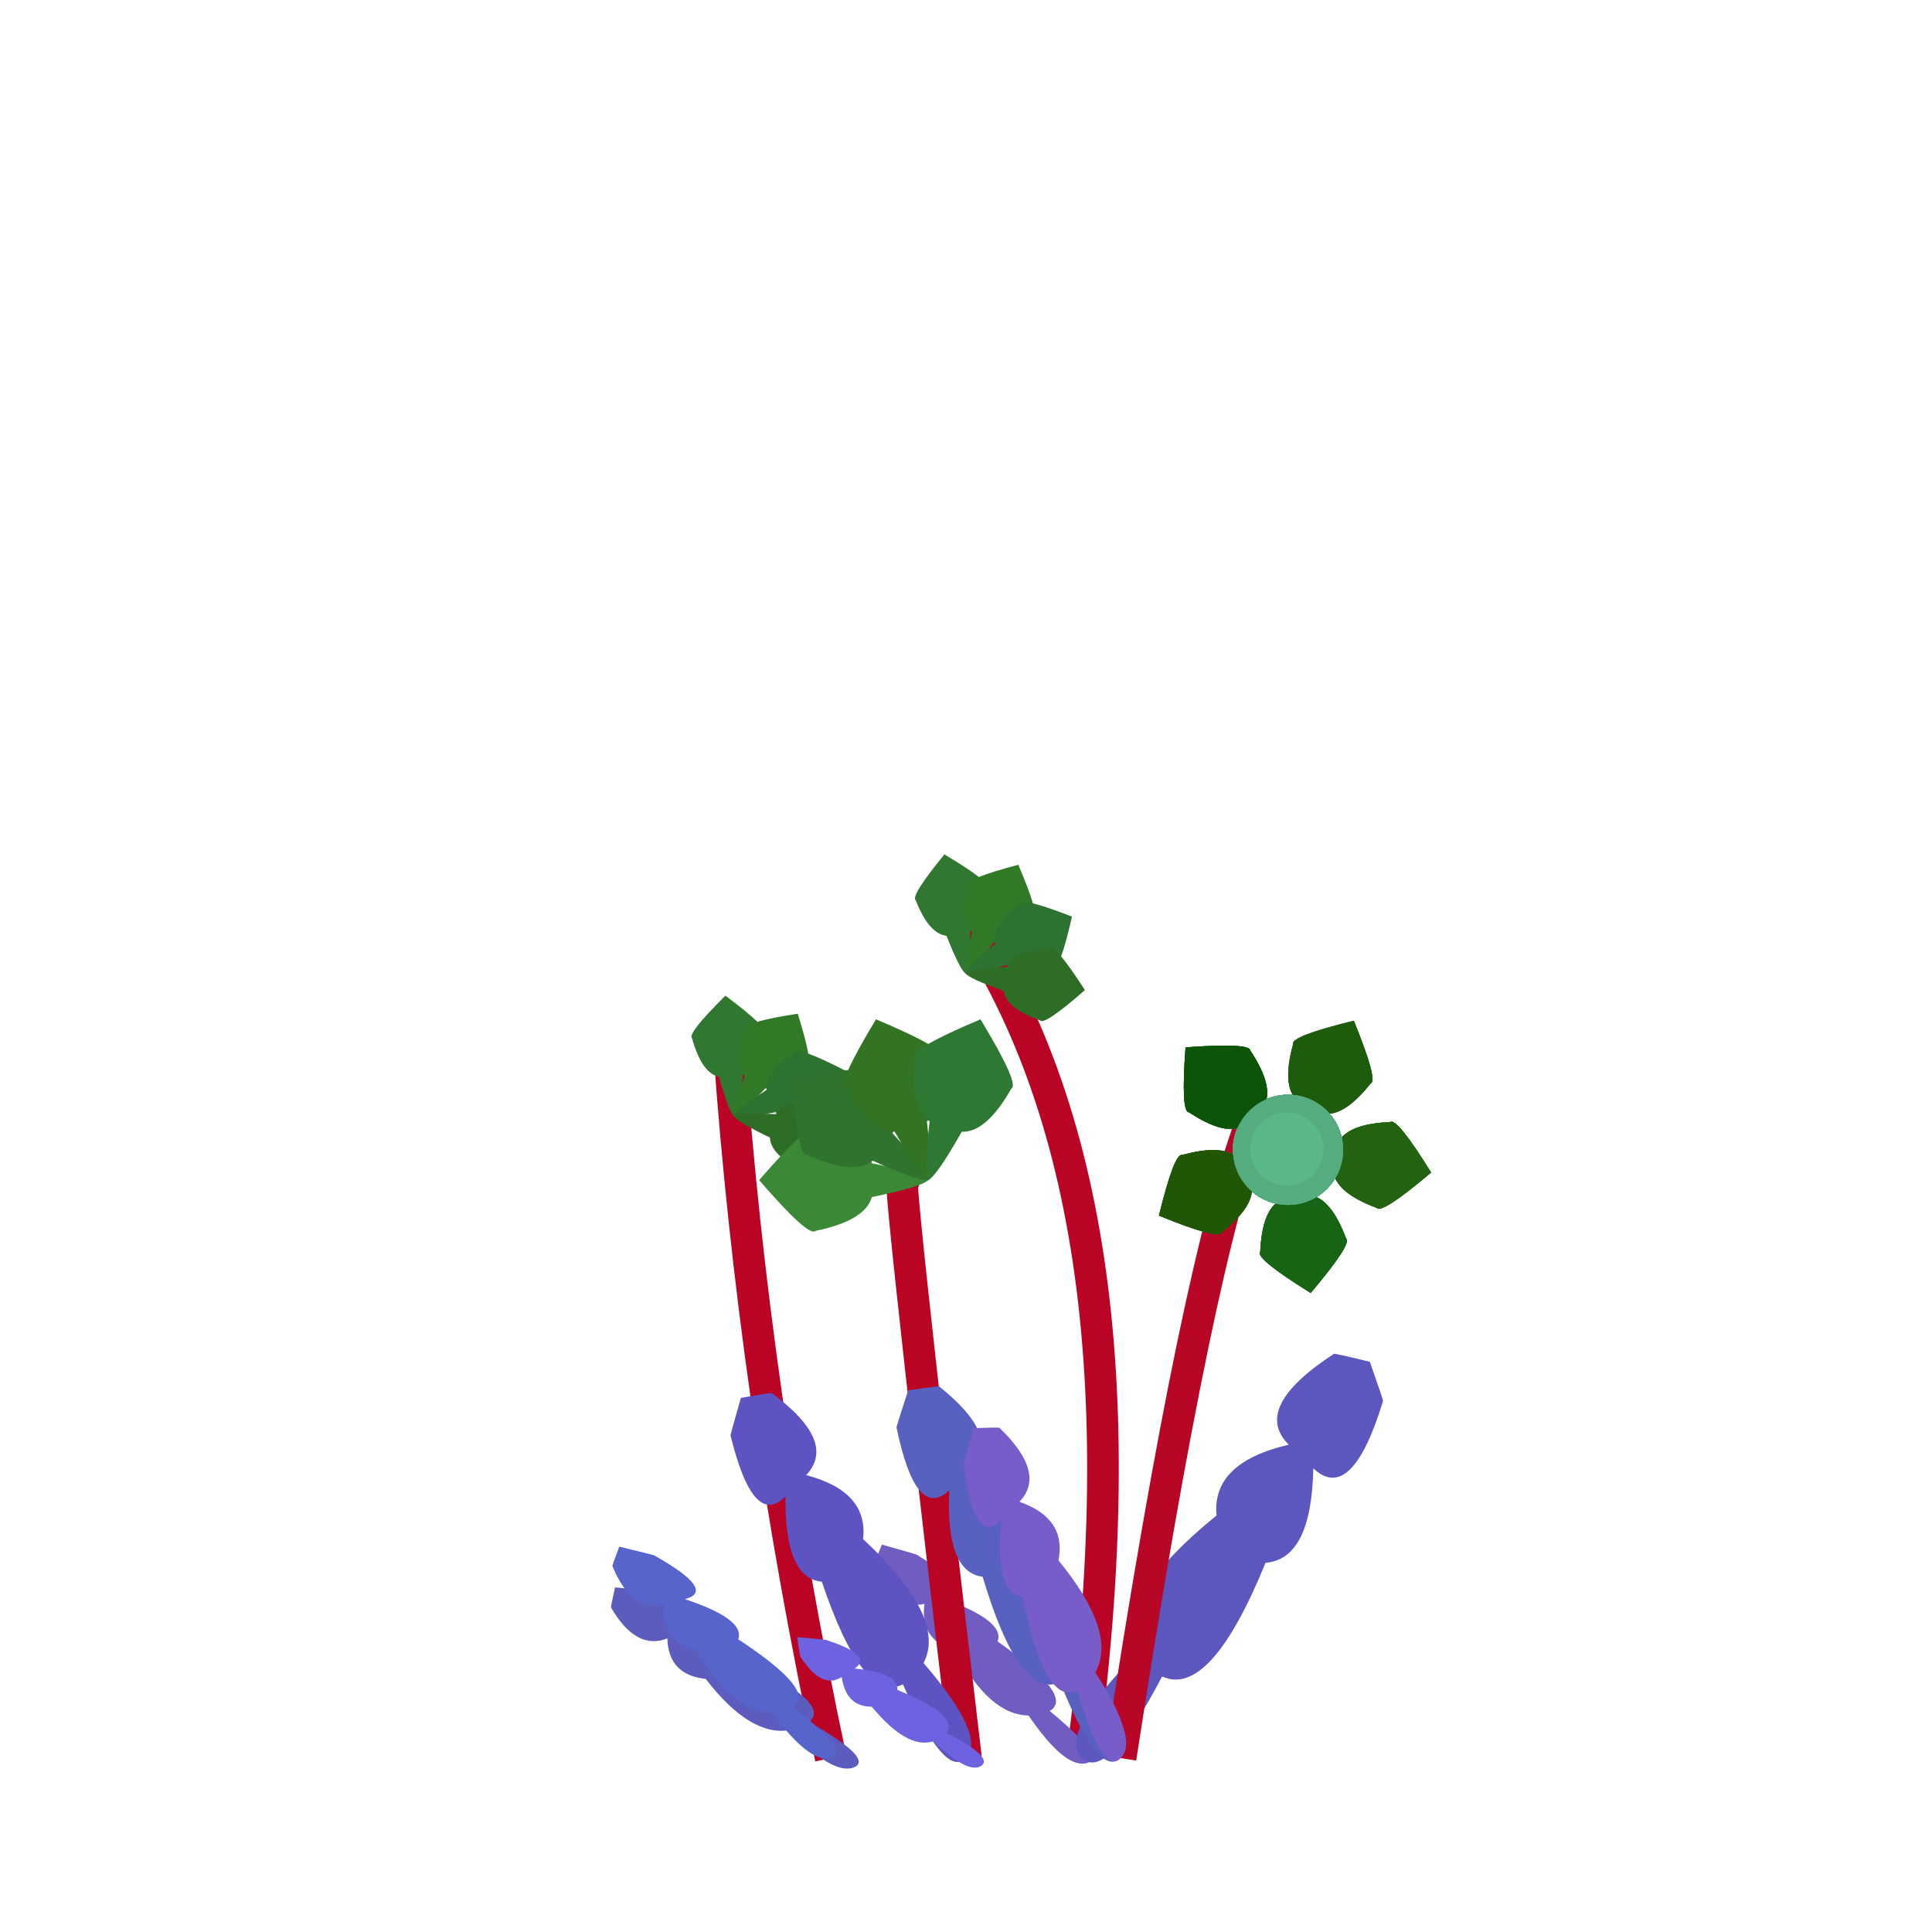 <svg class="relie" xmlns="http://www.w3.org/2000/svg" viewBox="0 0 100 100" preserveAspectRatio="xMidYMid meet" x="0" y="0" overflow="visible" xmlns:xlink="http://www.w3.org/1999/xlink">

		<defs>  <g id="leaf1" transform="skewX(-18) skewY(-18)"><path d="M 0,0 
					q 0.254 0.003 0.125,0.853 q 0.385 0.13 0.125,1.144 q 0.26 0.258 -0.125,0.753 q 0.386 0.004 0.125,0.721 q 0.006 0.003 -0.25,1 
					M 0,0 
					q -0.254 0.003 -0.125,0.853 q -0.385 0.13 -0.125,1.144 q -0.26 0.258 0.125,0.753 q -0.386 0.004 -0.125,0.721 q -0.006 0.003 0.25,1 " 
					stroke-width ="0.2" /></g>  <g id="leaf2" transform="skewX(-18) skewY(-18)"><path d="M 0,0 
					q 0.507 0.005 0.25,1.705 q 0.77 0.26 0.25,2.288 q 0.52 0.515 -0.25,1.507 q 0.772 0.007 0.25,1.441 q 0.013 0.005 -0.5,1 
					M 0,0 
					q -0.507 0.005 -0.25,1.705 q -0.77 0.26 -0.25,2.288 q -0.52 0.515 0.25,1.507 q -0.772 0.007 -0.25,1.441 q -0.013 0.005 0.5,1 " 
					stroke-width ="0.2" /></g>  <g id="leaf3" transform="skewX(11) skewY(11)"><path d="M 0,0 
					q 0.761 0.007 0.375,2.558 q 1.155 0.39 0.375,3.432 q 0.78 0.772 -0.375,2.26 q 1.159 0.011 0.375,2.162 q 0.019 0.007 -0.75,1 
					M 0,0 
					q -0.761 0.007 -0.375,2.558 q -1.155 0.39 -0.375,3.432 q -0.78 0.772 0.375,2.26 q -1.159 0.011 -0.375,2.162 q -0.019 0.007 0.75,1 " 
					stroke-width ="0.2" /></g>  <g id="leaf4" transform="skewX(16) skewY(16)"><path d="M 0,0 
					q 1.015 0.01 0.5,3.41 q 1.54 0.52 0.5,4.576 q 1.04 1.03 -0.5,3.014 q 1.545 0.015 0.5,2.882 q 0.025 0.01 -1,1 
					M 0,0 
					q -1.015 0.01 -0.5,3.41 q -1.54 0.52 -0.5,4.576 q -1.04 1.03 0.5,3.014 q -1.545 0.015 -0.5,2.882 q -0.025 0.01 1,1 " 
					stroke-width ="0.2" /></g>  <g id="leaf5" transform="skewX(-11) skewY(-11)"><path d="M 0,0 
					q 1.269 0.013 0.625,4.263 q 1.925 0.65 0.625,5.72 q 1.3 1.288 -0.625,3.768 q 1.931 0.019 0.625,3.603 q 0.031 0.013 -1.25,1 
					M 0,0 
					q -1.269 0.013 -0.625,4.263 q -1.925 0.65 -0.625,5.72 q -1.3 1.288 0.625,3.768 q -1.931 0.019 -0.625,3.603 q -0.031 0.013 1.25,1 " 
					stroke-width ="0.2" /></g>  <g id="leaf6" transform="skewX(-7) skewY(-7)"><path d="M 0,0 
					q 1.522 0.015 0.75,5.115 q 2.31 0.78 0.75,6.864 q 1.56 1.545 -0.75,4.521 q 2.317 0.022 0.75,4.323 q 0.037 0.015 -1.5,1 
					M 0,0 
					q -1.522 0.015 -0.75,5.115 q -2.31 0.78 -0.75,6.864 q -1.56 1.545 0.75,4.521 q -2.317 0.022 -0.75,4.323 q -0.037 0.015 1.5,1 " 
					stroke-width ="0.2" /></g>  <g id="leaf7" transform="skewX(4) skewY(4)"><path d="M 0,0 
					q 1.776 0.018 0.875,5.968 q 2.695 0.91 0.875,8.008 q 1.82 1.802 -0.875,5.274 q 2.704 0.026 0.875,5.043 q 0.044 0.018 -1.75,1 
					M 0,0 
					q -1.776 0.018 -0.875,5.968 q -2.695 0.91 -0.875,8.008 q -1.82 1.802 0.875,5.274 q -2.704 0.026 -0.875,5.043 q -0.044 0.018 1.75,1 " 
					stroke-width ="0.2" /></g>  <g id="leaf8" transform="skewX(-20) skewY(-20)"><path d="M 0,0 
					q 2.03 0.02 1,6.82 q 3.08 1.04 1,9.152 q 2.08 2.06 -1,6.028 q 3.09 0.03 1,5.764 q 0.05 0.02 -2,1 
					M 0,0 
					q -2.03 0.02 -1,6.82 q -3.08 1.04 -1,9.152 q -2.08 2.06 1,6.028 q -3.09 0.03 -1,5.764 q -0.05 0.02 2,1 " 
					stroke-width ="0.2" /></g><g id="flower1"><path d="M 0,1.25 
						q 0.05 0.05 0.125,0.417 q 0.175 0.05 0.25,0.417 q 0.05 0.05 -0.375,1 
						M 0,1.25 
						q -0.05 0.05 -0.125,0.417 q -0.175 0.05 -0.25,0.417 q -0.05 0.05 0.375,1 " 
						transform="rotate(0 0,1.25 )"
						stroke-width ="0.1"
						fill="rgb(49,132,48)"
						/><path d="M 0,1.25 
						q 0.05 0.05 0.125,0.417 q 0.175 0.05 0.25,0.417 q 0.05 0.05 -0.375,1 
						M 0,1.25 
						q -0.05 0.05 -0.125,0.417 q -0.175 0.05 -0.25,0.417 q -0.05 0.05 0.375,1 " 
						transform="rotate(36 0,1.25 )"
						stroke-width ="0.1"
						fill="rgb(50.5,117.5,53.5)"
						/><path d="M 0,1.25 
						q 0.05 0.05 0.125,0.417 q 0.175 0.05 0.25,0.417 q 0.05 0.05 -0.375,1 
						M 0,1.25 
						q -0.05 0.05 -0.125,0.417 q -0.175 0.05 -0.25,0.417 q -0.05 0.05 0.375,1 " 
						transform="rotate(72 0,1.25 )"
						stroke-width ="0.1"
						fill="rgb(47,121,52)"
						/><path d="M 0,1.25 
						q 0.05 0.05 0.125,0.417 q 0.175 0.05 0.25,0.417 q 0.05 0.05 -0.375,1 
						M 0,1.25 
						q -0.05 0.05 -0.125,0.417 q -0.175 0.05 -0.25,0.417 q -0.05 0.05 0.375,1 " 
						transform="rotate(108 0,1.25 )"
						stroke-width ="0.1"
						fill="rgb(57.5,118.5,36.5)"
						/></g><g id="flower2"><path d="M 0,2.5 
						q 0.1 0.1 0.25,0.833 q 0.35 0.1 0.5,0.833 q 0.1 0.1 -0.75,1 
						M 0,2.5 
						q -0.1 0.1 -0.25,0.833 q -0.35 0.1 -0.5,0.833 q -0.1 0.1 0.75,1 " 
						transform="rotate(0 0,2.5 )"
						stroke-width ="0.1"
						fill="rgb(64,128,43)"
						/><circle cx="0" cy="2.5" r="0.95" fill="rgb(82,172,125)"/><circle cx="0.04" cy="2.54" r="0.633" fill="rgb(95.5,187.5,138.5)"/><path d="M 0,2.5 
						q 0.1 0.1 0.25,0.833 q 0.35 0.1 0.5,0.833 q 0.1 0.1 -0.75,1 
						M 0,2.5 
						q -0.1 0.1 -0.25,0.833 q -0.35 0.1 -0.5,0.833 q -0.1 0.1 0.75,1 " 
						transform="rotate(72 0,2.5 )"
						stroke-width ="0.1"
						fill="rgb(54.5,116.5,46.5)"
						/><circle cx="0" cy="2.5" r="0.95" fill="rgb(82,172,125)"/><circle cx="-0.07" cy="2.58" r="0.633" fill="rgb(95.5,187.5,138.5)"/><path d="M 0,2.5 
						q 0.1 0.1 0.25,0.833 q 0.35 0.1 0.5,0.833 q 0.1 0.1 -0.75,1 
						M 0,2.5 
						q -0.1 0.1 -0.25,0.833 q -0.35 0.1 -0.5,0.833 q -0.1 0.1 0.75,1 " 
						transform="rotate(144 0,2.5 )"
						stroke-width ="0.1"
						fill="rgb(60,130,45)"
						/><circle cx="0" cy="2.5" r="0.95" fill="rgb(82,172,125)"/><circle cx="0.03" cy="2.58" r="0.633" fill="rgb(95.5,187.5,138.5)"/><path d="M 0,2.5 
						q 0.1 0.1 0.25,0.833 q 0.35 0.1 0.5,0.833 q 0.1 0.1 -0.75,1 
						M 0,2.5 
						q -0.1 0.1 -0.25,0.833 q -0.35 0.1 -0.5,0.833 q -0.1 0.1 0.75,1 " 
						transform="rotate(216 0,2.5 )"
						stroke-width ="0.1"
						fill="rgb(46.5,114.5,41.5)"
						/><circle cx="0" cy="2.5" r="0.95" fill="rgb(82,172,125)"/><circle cx="-0.06" cy="2.48" r="0.633" fill="rgb(95.5,187.5,138.5)"/><path d="M 0,2.5 
						q 0.1 0.1 0.25,0.833 q 0.35 0.1 0.5,0.833 q 0.1 0.1 -0.75,1 
						M 0,2.5 
						q -0.1 0.1 -0.25,0.833 q -0.35 0.1 -0.5,0.833 q -0.1 0.1 0.75,1 " 
						transform="rotate(288 0,2.5 )"
						stroke-width ="0.1"
						fill="rgb(45,124,41)"
						/><circle cx="0" cy="2.5" r="0.95" fill="rgb(82,172,125)"/><circle cx="0.04" cy="2.51" r="0.633" fill="rgb(95.5,187.5,138.5)"/><path d="M 0,2.5 
						q 0.1 0.1 0.25,0.833 q 0.35 0.1 0.5,0.833 q 0.1 0.1 -0.75,1 
						M 0,2.5 
						q -0.1 0.1 -0.25,0.833 q -0.35 0.1 -0.5,0.833 q -0.1 0.1 0.75,1 " 
						transform="rotate(360 0,2.5 )"
						stroke-width ="0.1"
						fill="rgb(47.5,110.5,43.5)"
						/><circle cx="0" cy="2.5" r="0.95" fill="rgb(82,172,125)"/><circle cx="-0.1" cy="2.4" r="0.633" fill="rgb(95.5,187.5,138.5)"/><path d="M 0,2.5 
						q 0.1 0.1 0.25,0.833 q 0.35 0.1 0.5,0.833 q 0.1 0.1 -0.75,1 
						M 0,2.5 
						q -0.1 0.1 -0.25,0.833 q -0.35 0.1 -0.5,0.833 q -0.1 0.1 0.75,1 " 
						transform="rotate(432 0,2.5 )"
						stroke-width ="0.1"
						fill="rgb(42,109,28)"
						/><circle cx="0" cy="2.5" r="0.95" fill="rgb(82,172,125)"/><circle cx="0.02" cy="2.53" r="0.633" fill="rgb(95.5,187.5,138.5)"/><path d="M 0,2.5 
						q 0.1 0.1 0.25,0.833 q 0.35 0.1 0.5,0.833 q 0.1 0.1 -0.75,1 
						M 0,2.5 
						q -0.1 0.1 -0.25,0.833 q -0.35 0.1 -0.5,0.833 q -0.1 0.1 0.75,1 " 
						transform="rotate(504 0,2.5 )"
						stroke-width ="0.1"
						fill="rgb(38.5,109.5,35.5)"
						/><circle cx="0" cy="2.5" r="0.95" fill="rgb(82,172,125)"/><circle cx="0.1" cy="2.49" r="0.633" fill="rgb(95.5,187.5,138.5)"/><path d="M 0,2.5 
						q 0.1 0.1 0.25,0.833 q 0.35 0.1 0.5,0.833 q 0.1 0.1 -0.75,1 
						M 0,2.5 
						q -0.1 0.1 -0.25,0.833 q -0.35 0.1 -0.5,0.833 q -0.1 0.1 0.75,1 " 
						transform="rotate(576 0,2.5 )"
						stroke-width ="0.1"
						fill="rgb(35,116,27)"
						/><circle cx="0" cy="2.5" r="0.95" fill="rgb(82,172,125)"/><circle cx="0.1" cy="2.53" r="0.633" fill="rgb(95.5,187.5,138.5)"/><path d="M 0,2.5 
						q 0.1 0.1 0.25,0.833 q 0.35 0.1 0.5,0.833 q 0.1 0.1 -0.75,1 
						M 0,2.5 
						q -0.1 0.1 -0.25,0.833 q -0.35 0.1 -0.5,0.833 q -0.1 0.1 0.75,1 " 
						transform="rotate(648 0,2.5 )"
						stroke-width ="0.1"
						fill="rgb(28.5,112.5,30.5)"
						/><circle cx="0" cy="2.5" r="0.95" fill="rgb(82,172,125)"/><circle cx="0.08" cy="2.56" r="0.633" fill="rgb(95.5,187.5,138.5)"/><path d="M 0,2.5 
						q 0.1 0.1 0.25,0.833 q 0.35 0.1 0.5,0.833 q 0.1 0.1 -0.75,1 
						M 0,2.5 
						q -0.1 0.1 -0.25,0.833 q -0.35 0.1 -0.5,0.833 q -0.1 0.1 0.75,1 " 
						transform="rotate(720 0,2.5 )"
						stroke-width ="0.1"
						fill="rgb(37,97,23)"
						/><circle cx="0" cy="2.5" r="0.95" fill="rgb(82,172,125)"/><circle cx="0.03" cy="2.5" r="0.633" fill="rgb(95.5,187.5,138.5)"/><path d="M 0,2.5 
						q 0.1 0.1 0.25,0.833 q 0.35 0.1 0.5,0.833 q 0.1 0.1 -0.75,1 
						M 0,2.5 
						q -0.1 0.1 -0.25,0.833 q -0.35 0.1 -0.5,0.833 q -0.1 0.1 0.75,1 " 
						transform="rotate(792 0,2.5 )"
						stroke-width ="0.1"
						fill="rgb(20.5,97.5,17.5)"
						/><circle cx="0" cy="2.5" r="0.95" fill="rgb(82,172,125)"/><circle cx="-0.04" cy="2.55" r="0.633" fill="rgb(95.5,187.5,138.5)"/><path d="M 0,2.5 
						q 0.1 0.1 0.25,0.833 q 0.35 0.1 0.5,0.833 q 0.1 0.1 -0.75,1 
						M 0,2.5 
						q -0.1 0.1 -0.25,0.833 q -0.35 0.1 -0.5,0.833 q -0.1 0.1 0.75,1 " 
						transform="rotate(864 0,2.5 )"
						stroke-width ="0.1"
						fill="rgb(26,98,27)"
						/><circle cx="0" cy="2.5" r="0.95" fill="rgb(82,172,125)"/><circle cx="-0.02" cy="2.56" r="0.633" fill="rgb(95.5,187.5,138.5)"/><path d="M 0,2.5 
						q 0.1 0.1 0.25,0.833 q 0.35 0.1 0.5,0.833 q 0.1 0.1 -0.75,1 
						M 0,2.5 
						q -0.1 0.1 -0.25,0.833 q -0.35 0.1 -0.5,0.833 q -0.1 0.1 0.75,1 " 
						transform="rotate(936 0,2.5 )"
						stroke-width ="0.1"
						fill="rgb(17.5,92.5,9.5)"
						/><circle cx="0" cy="2.5" r="0.95" fill="rgb(82,172,125)"/><circle cx="-0.03" cy="2.44" r="0.633" fill="rgb(95.5,187.5,138.5)"/><path d="M 0,2.5 
						q 0.1 0.1 0.25,0.833 q 0.35 0.1 0.5,0.833 q 0.1 0.1 -0.75,1 
						M 0,2.5 
						q -0.1 0.1 -0.25,0.833 q -0.35 0.1 -0.5,0.833 q -0.1 0.1 0.75,1 " 
						transform="rotate(1008 0,2.5 )"
						stroke-width ="0.1"
						fill="rgb(13,92,22)"
						/><circle cx="0" cy="2.5" r="0.95" fill="rgb(82,172,125)"/><circle cx="0.05" cy="2.54" r="0.633" fill="rgb(95.5,187.5,138.5)"/><path d="M 0,2.5 
						q 0.1 0.1 0.25,0.833 q 0.35 0.1 0.5,0.833 q 0.1 0.1 -0.75,1 
						M 0,2.5 
						q -0.1 0.1 -0.25,0.833 q -0.35 0.1 -0.5,0.833 q -0.1 0.1 0.75,1 " 
						transform="rotate(1080 0,2.5 )"
						stroke-width ="0.1"
						fill="rgb(21.5,93.5,21.5)"
						/><circle cx="0" cy="2.5" r="0.95" fill="rgb(82,172,125)"/><circle cx="0.08" cy="2.51" r="0.633" fill="rgb(95.5,187.5,138.5)"/></g><g id="flower3"><path d="M 0,3.75 
						q 0.15 0.15 0.375,1.25 q 0.525 0.15 0.75,1.25 q 0.15 0.15 -1.125,1.25 
						M 0,3.75 
						q -0.15 0.15 -0.375,1.25 q -0.525 0.15 -0.75,1.25 q -0.15 0.15 1.125,1.25 " 
						transform="rotate(0 0,3.75 )"
						stroke-width ="0.1"
						fill="rgb(57,133,44)"
						/><circle cx="0" cy="3.75" r="1.425" fill="rgb(80,174,121)"/><circle cx="0.06" cy="3.81" r="0.95" fill="rgb(102.5,183.5,135.5)"/><path d="M 0,3.75 
						q 0.15 0.15 0.375,1.25 q 0.525 0.15 0.75,1.25 q 0.15 0.15 -1.125,1.25 
						M 0,3.75 
						q -0.15 0.15 -0.375,1.25 q -0.525 0.15 -0.75,1.25 q -0.15 0.15 1.125,1.25 " 
						transform="rotate(72 0,3.75 )"
						stroke-width ="0.1"
						fill="rgb(64.5,131.5,41.5)"
						/><circle cx="0" cy="3.75" r="1.425" fill="rgb(80,174,121)"/><circle cx="0.04" cy="3.7" r="0.95" fill="rgb(102.5,183.5,135.5)"/><path d="M 0,3.75 
						q 0.15 0.15 0.375,1.25 q 0.525 0.15 0.75,1.25 q 0.15 0.15 -1.125,1.25 
						M 0,3.75 
						q -0.15 0.15 -0.375,1.25 q -0.525 0.15 -0.75,1.25 q -0.15 0.15 1.125,1.25 " 
						transform="rotate(144 0,3.75 )"
						stroke-width ="0.1"
						fill="rgb(45,130,41)"
						/><circle cx="0" cy="3.75" r="1.425" fill="rgb(80,174,121)"/><circle cx="-0.04" cy="3.83" r="0.95" fill="rgb(102.5,183.5,135.5)"/><path d="M 0,3.75 
						q 0.15 0.15 0.375,1.25 q 0.525 0.15 0.75,1.25 q 0.15 0.15 -1.125,1.25 
						M 0,3.75 
						q -0.15 0.15 -0.375,1.25 q -0.525 0.15 -0.75,1.25 q -0.15 0.15 1.125,1.25 " 
						transform="rotate(216 0,3.75 )"
						stroke-width ="0.1"
						fill="rgb(44.5,113.5,33.5)"
						/><circle cx="0" cy="3.75" r="1.425" fill="rgb(80,174,121)"/><circle cx="0.01" cy="3.77" r="0.95" fill="rgb(102.5,183.5,135.5)"/><path d="M 0,3.75 
						q 0.15 0.15 0.375,1.25 q 0.525 0.15 0.75,1.25 q 0.15 0.15 -1.125,1.25 
						M 0,3.75 
						q -0.15 0.15 -0.375,1.25 q -0.525 0.15 -0.75,1.25 q -0.15 0.15 1.125,1.25 " 
						transform="rotate(288 0,3.75 )"
						stroke-width ="0.1"
						fill="rgb(48,122,38)"
						/><circle cx="0" cy="3.75" r="1.425" fill="rgb(80,174,121)"/><circle cx="-0.04" cy="3.77" r="0.95" fill="rgb(102.5,183.5,135.5)"/><path d="M 0,3.75 
						q 0.15 0.15 0.375,1.25 q 0.525 0.15 0.75,1.25 q 0.15 0.15 -1.125,1.25 
						M 0,3.75 
						q -0.15 0.15 -0.375,1.25 q -0.525 0.15 -0.75,1.25 q -0.15 0.15 1.125,1.25 " 
						transform="rotate(360 0,3.75 )"
						stroke-width ="0.1"
						fill="rgb(47.5,106.5,35.5)"
						/><circle cx="0" cy="3.75" r="1.425" fill="rgb(80,174,121)"/><circle cx="-0.08" cy="3.79" r="0.95" fill="rgb(102.5,183.5,135.5)"/><path d="M 0,3.75 
						q 0.15 0.15 0.375,1.25 q 0.525 0.15 0.75,1.25 q 0.15 0.15 -1.125,1.25 
						M 0,3.75 
						q -0.15 0.15 -0.375,1.25 q -0.525 0.15 -0.75,1.25 q -0.15 0.15 1.125,1.25 " 
						transform="rotate(432 0,3.75 )"
						stroke-width ="0.1"
						fill="rgb(38,109,24)"
						/><circle cx="0" cy="3.75" r="1.425" fill="rgb(80,174,121)"/><circle cx="-0.04" cy="3.69" r="0.95" fill="rgb(102.5,183.5,135.5)"/><path d="M 0,3.75 
						q 0.15 0.15 0.375,1.25 q 0.525 0.15 0.75,1.25 q 0.15 0.15 -1.125,1.25 
						M 0,3.75 
						q -0.15 0.15 -0.375,1.25 q -0.525 0.15 -0.75,1.25 q -0.15 0.15 1.125,1.25 " 
						transform="rotate(504 0,3.75 )"
						stroke-width ="0.1"
						fill="rgb(48.5,104.5,40.5)"
						/><circle cx="0" cy="3.75" r="1.425" fill="rgb(80,174,121)"/><circle cx="-0.05" cy="3.7" r="0.95" fill="rgb(102.5,183.5,135.5)"/><path d="M 0,3.75 
						q 0.15 0.15 0.375,1.25 q 0.525 0.15 0.75,1.25 q 0.15 0.15 -1.125,1.25 
						M 0,3.75 
						q -0.15 0.15 -0.375,1.25 q -0.525 0.15 -0.75,1.25 q -0.15 0.15 1.125,1.25 " 
						transform="rotate(576 0,3.75 )"
						stroke-width ="0.1"
						fill="rgb(33,104,29)"
						/><circle cx="0" cy="3.75" r="1.425" fill="rgb(80,174,121)"/><circle cx="0.05" cy="3.67" r="0.95" fill="rgb(102.5,183.5,135.5)"/><path d="M 0,3.75 
						q 0.15 0.15 0.375,1.25 q 0.525 0.15 0.75,1.25 q 0.15 0.15 -1.125,1.25 
						M 0,3.75 
						q -0.15 0.15 -0.375,1.25 q -0.525 0.15 -0.75,1.25 q -0.15 0.15 1.125,1.25 " 
						transform="rotate(648 0,3.75 )"
						stroke-width ="0.1"
						fill="rgb(34.5,103.5,17.5)"
						/><circle cx="0" cy="3.75" r="1.425" fill="rgb(80,174,121)"/><circle cx="0.05" cy="3.7" r="0.95" fill="rgb(102.5,183.5,135.5)"/><path d="M 0,3.75 
						q 0.15 0.15 0.375,1.25 q 0.525 0.15 0.75,1.25 q 0.15 0.15 -1.125,1.25 
						M 0,3.75 
						q -0.15 0.15 -0.375,1.25 q -0.525 0.15 -0.75,1.25 q -0.15 0.15 1.125,1.25 " 
						transform="rotate(720 0,3.75 )"
						stroke-width ="0.1"
						fill="rgb(28,94,26)"
						/><circle cx="0" cy="3.75" r="1.425" fill="rgb(80,174,121)"/><circle cx="0.07" cy="3.84" r="0.95" fill="rgb(102.5,183.5,135.5)"/><path d="M 0,3.75 
						q 0.15 0.15 0.375,1.25 q 0.525 0.15 0.75,1.25 q 0.15 0.15 -1.125,1.25 
						M 0,3.75 
						q -0.15 0.15 -0.375,1.25 q -0.525 0.15 -0.75,1.25 q -0.15 0.15 1.125,1.25 " 
						transform="rotate(792 0,3.75 )"
						stroke-width ="0.1"
						fill="rgb(39.5,109.5,13.5)"
						/><circle cx="0" cy="3.75" r="1.425" fill="rgb(80,174,121)"/><circle cx="-0.07" cy="3.85" r="0.95" fill="rgb(102.5,183.5,135.5)"/><path d="M 0,3.75 
						q 0.15 0.15 0.375,1.25 q 0.525 0.15 0.75,1.25 q 0.15 0.15 -1.125,1.25 
						M 0,3.75 
						q -0.15 0.15 -0.375,1.25 q -0.525 0.15 -0.75,1.25 q -0.15 0.15 1.125,1.25 " 
						transform="rotate(864 0,3.75 )"
						stroke-width ="0.1"
						fill="rgb(34,103,10)"
						/><circle cx="0" cy="3.75" r="1.425" fill="rgb(80,174,121)"/><circle cx="-0.08" cy="3.83" r="0.95" fill="rgb(102.5,183.5,135.5)"/><path d="M 0,3.75 
						q 0.15 0.15 0.375,1.25 q 0.525 0.15 0.75,1.25 q 0.15 0.15 -1.125,1.25 
						M 0,3.75 
						q -0.15 0.15 -0.375,1.25 q -0.525 0.15 -0.75,1.25 q -0.15 0.15 1.125,1.25 " 
						transform="rotate(936 0,3.75 )"
						stroke-width ="0.1"
						fill="rgb(29.5,93.5,10.5)"
						/><circle cx="0" cy="3.75" r="1.425" fill="rgb(80,174,121)"/><circle cx="-0.09" cy="3.74" r="0.95" fill="rgb(102.5,183.5,135.5)"/><path d="M 0,3.75 
						q 0.15 0.15 0.375,1.25 q 0.525 0.15 0.75,1.25 q 0.15 0.15 -1.125,1.25 
						M 0,3.75 
						q -0.15 0.15 -0.375,1.25 q -0.525 0.15 -0.75,1.25 q -0.15 0.15 1.125,1.25 " 
						transform="rotate(1008 0,3.75 )"
						stroke-width ="0.1"
						fill="rgb(16,83,22)"
						/><circle cx="0" cy="3.75" r="1.425" fill="rgb(80,174,121)"/><circle cx="0.07" cy="3.74" r="0.95" fill="rgb(102.5,183.5,135.5)"/><path d="M 0,3.75 
						q 0.15 0.15 0.375,1.25 q 0.525 0.15 0.75,1.25 q 0.15 0.15 -1.125,1.25 
						M 0,3.75 
						q -0.15 0.15 -0.375,1.25 q -0.525 0.15 -0.75,1.25 q -0.15 0.15 1.125,1.25 " 
						transform="rotate(1080 0,3.75 )"
						stroke-width ="0.1"
						fill="rgb(18.5,90.5,2.5)"
						/><circle cx="0" cy="3.75" r="1.425" fill="rgb(80,174,121)"/><circle cx="0" cy="3.74" r="0.95" fill="rgb(102.5,183.5,135.5)"/></g><g id="flower4"><path d="M 0,5 
						q 0.2 0.2 0.5,1.667 q 0.7 0.2 1,1.667 q 0.2 0.2 -1.5,1.667 
						M 0,5 
						q -0.2 0.2 -0.5,1.667 q -0.7 0.2 -1,1.667 q -0.2 0.2 1.5,1.667 " 
						transform="rotate(0 0,5 )"
						stroke-width ="0.1"
						fill="rgb(60,128,48)"
						/><path d="M 0,5 
						q 0.2 0.2 0.5,1.667 q 0.7 0.2 1,1.667 q 0.2 0.2 -1.5,1.667 
						M 0,5 
						q -0.2 0.2 -0.5,1.667 q -0.7 0.2 -1,1.667 q -0.2 0.2 1.5,1.667 " 
						transform="rotate(36 0,5 )"
						stroke-width ="0.1"
						fill="rgb(53.5,115.5,45.5)"
						/><path d="M 0,5 
						q 0.2 0.2 0.5,1.667 q 0.7 0.2 1,1.667 q 0.2 0.2 -1.5,1.667 
						M 0,5 
						q -0.2 0.2 -0.5,1.667 q -0.7 0.2 -1,1.667 q -0.2 0.2 1.5,1.667 " 
						transform="rotate(72 0,5 )"
						stroke-width ="0.1"
						fill="rgb(62,127,40)"
						/><path d="M 0,5 
						q 0.2 0.2 0.5,1.667 q 0.7 0.2 1,1.667 q 0.2 0.2 -1.5,1.667 
						M 0,5 
						q -0.2 0.2 -0.5,1.667 q -0.7 0.2 -1,1.667 q -0.2 0.2 1.5,1.667 " 
						transform="rotate(108 0,5 )"
						stroke-width ="0.1"
						fill="rgb(49.5,126.5,37.5)"
						/></g><g id="flower5"><path d="M 0,6.25 
						q 0.25 0.25 0.625,2.083 q 0.875 0.25 1.25,2.083 q 0.25 0.25 -1.875,2.083 
						M 0,6.25 
						q -0.25 0.25 -0.625,2.083 q -0.875 0.25 -1.25,2.083 q -0.25 0.25 1.875,2.083 " 
						transform="rotate(0 0,6.25 )"
						stroke-width ="0.1"
						fill="rgb(48,119,50)"
						/><path d="M 0,6.25 
						q 0.25 0.25 0.625,2.083 q 0.875 0.25 1.25,2.083 q 0.25 0.25 -1.875,2.083 
						M 0,6.25 
						q -0.25 0.25 -0.625,2.083 q -0.875 0.25 -1.25,2.083 q -0.25 0.25 1.875,2.083 " 
						transform="rotate(36 0,6.25 )"
						stroke-width ="0.1"
						fill="rgb(49.5,121.5,39.5)"
						/><path d="M 0,6.25 
						q 0.25 0.25 0.625,2.083 q 0.875 0.25 1.25,2.083 q 0.25 0.25 -1.875,2.083 
						M 0,6.25 
						q -0.25 0.25 -0.625,2.083 q -0.875 0.25 -1.25,2.083 q -0.25 0.25 1.875,2.083 " 
						transform="rotate(72 0,6.25 )"
						stroke-width ="0.1"
						fill="rgb(45,114,49)"
						/><path d="M 0,6.25 
						q 0.25 0.25 0.625,2.083 q 0.875 0.25 1.25,2.083 q 0.25 0.25 -1.875,2.083 
						M 0,6.25 
						q -0.25 0.25 -0.625,2.083 q -0.875 0.25 -1.25,2.083 q -0.25 0.25 1.875,2.083 " 
						transform="rotate(108 0,6.25 )"
						stroke-width ="0.1"
						fill="rgb(46.5,109.5,38.5)"
						/></g><g id="flower6"><path d="M 0,7.5 
						q 0.3 0.3 0.75,2.5 q 1.05 0.3 1.5,2.5 q 0.3 0.3 -2.25,2.5 
						M 0,7.5 
						q -0.3 0.3 -0.75,2.5 q -1.05 0.3 -1.5,2.5 q -0.3 0.3 2.25,2.5 " 
						transform="rotate(0 0,7.5 )"
						stroke-width ="0.1"
						fill="rgb(67,135,49)"
						/><circle cx="0" cy="7.5" r="2.85" fill="rgb(84,172,127)"/><circle cx="-0.04" cy="7.4" r="1.9" fill="rgb(89.5,183.5,133.5)"/><path d="M 0,7.5 
						q 0.3 0.3 0.75,2.5 q 1.05 0.3 1.5,2.5 q 0.3 0.3 -2.25,2.5 
						M 0,7.5 
						q -0.3 0.3 -0.75,2.5 q -1.05 0.3 -1.5,2.5 q -0.3 0.3 2.25,2.5 " 
						transform="rotate(72 0,7.5 )"
						stroke-width ="0.1"
						fill="rgb(47.5,134.5,54.5)"
						/><circle cx="0" cy="7.5" r="2.85" fill="rgb(84,172,127)"/><circle cx="-0.07" cy="7.44" r="1.9" fill="rgb(89.5,183.5,133.5)"/><path d="M 0,7.5 
						q 0.3 0.3 0.75,2.5 q 1.05 0.3 1.5,2.5 q 0.3 0.3 -2.25,2.5 
						M 0,7.5 
						q -0.3 0.3 -0.75,2.5 q -1.05 0.3 -1.5,2.5 q -0.3 0.3 2.25,2.5 " 
						transform="rotate(144 0,7.5 )"
						stroke-width ="0.1"
						fill="rgb(57,116,38)"
						/><circle cx="0" cy="7.5" r="2.85" fill="rgb(84,172,127)"/><circle cx="0.02" cy="7.55" r="1.9" fill="rgb(89.5,183.5,133.5)"/><path d="M 0,7.5 
						q 0.3 0.3 0.75,2.5 q 1.05 0.3 1.5,2.5 q 0.3 0.3 -2.25,2.5 
						M 0,7.5 
						q -0.3 0.3 -0.75,2.5 q -1.05 0.3 -1.5,2.5 q -0.3 0.3 2.25,2.5 " 
						transform="rotate(216 0,7.5 )"
						stroke-width ="0.1"
						fill="rgb(43.5,126.5,37.5)"
						/><circle cx="0" cy="7.5" r="2.85" fill="rgb(84,172,127)"/><circle cx="0.04" cy="7.57" r="1.9" fill="rgb(89.5,183.5,133.5)"/><path d="M 0,7.5 
						q 0.3 0.3 0.75,2.5 q 1.05 0.3 1.5,2.5 q 0.3 0.3 -2.25,2.5 
						M 0,7.5 
						q -0.3 0.3 -0.75,2.5 q -1.05 0.3 -1.5,2.5 q -0.3 0.3 2.25,2.5 " 
						transform="rotate(288 0,7.5 )"
						stroke-width ="0.1"
						fill="rgb(38,124,34)"
						/><circle cx="0" cy="7.5" r="2.85" fill="rgb(84,172,127)"/><circle cx="0.02" cy="7.43" r="1.9" fill="rgb(89.5,183.5,133.5)"/><path d="M 0,7.5 
						q 0.3 0.3 0.75,2.5 q 1.05 0.3 1.5,2.5 q 0.3 0.3 -2.25,2.5 
						M 0,7.5 
						q -0.3 0.3 -0.75,2.5 q -1.05 0.3 -1.5,2.5 q -0.3 0.3 2.25,2.5 " 
						transform="rotate(360 0,7.5 )"
						stroke-width ="0.1"
						fill="rgb(43.5,116.5,31.5)"
						/><circle cx="0" cy="7.5" r="2.85" fill="rgb(84,172,127)"/><circle cx="-0.01" cy="7.55" r="1.9" fill="rgb(89.5,183.5,133.5)"/><path d="M 0,7.5 
						q 0.3 0.3 0.75,2.5 q 1.05 0.3 1.5,2.5 q 0.3 0.3 -2.25,2.5 
						M 0,7.5 
						q -0.3 0.3 -0.75,2.5 q -1.05 0.3 -1.5,2.5 q -0.3 0.3 2.25,2.5 " 
						transform="rotate(432 0,7.5 )"
						stroke-width ="0.1"
						fill="rgb(49,104,40)"
						/><circle cx="0" cy="7.5" r="2.85" fill="rgb(84,172,127)"/><circle cx="-0.09" cy="7.47" r="1.9" fill="rgb(89.5,183.5,133.5)"/><path d="M 0,7.5 
						q 0.3 0.3 0.75,2.5 q 1.05 0.3 1.5,2.5 q 0.3 0.3 -2.25,2.5 
						M 0,7.5 
						q -0.3 0.3 -0.75,2.5 q -1.05 0.3 -1.5,2.5 q -0.3 0.3 2.25,2.5 " 
						transform="rotate(504 0,7.5 )"
						stroke-width ="0.1"
						fill="rgb(37.5,113.5,25.5)"
						/><circle cx="0" cy="7.5" r="2.85" fill="rgb(84,172,127)"/><circle cx="0.1" cy="7.43" r="1.9" fill="rgb(89.5,183.5,133.5)"/><path d="M 0,7.5 
						q 0.3 0.3 0.75,2.5 q 1.05 0.3 1.5,2.5 q 0.3 0.3 -2.25,2.5 
						M 0,7.5 
						q -0.3 0.3 -0.75,2.5 q -1.05 0.3 -1.5,2.5 q -0.3 0.3 2.25,2.5 " 
						transform="rotate(576 0,7.5 )"
						stroke-width ="0.1"
						fill="rgb(29,106,30)"
						/><circle cx="0" cy="7.5" r="2.85" fill="rgb(84,172,127)"/><circle cx="0.01" cy="7.55" r="1.9" fill="rgb(89.5,183.5,133.5)"/><path d="M 0,7.5 
						q 0.3 0.3 0.75,2.5 q 1.05 0.3 1.5,2.5 q 0.3 0.3 -2.25,2.5 
						M 0,7.5 
						q -0.3 0.3 -0.75,2.5 q -1.05 0.3 -1.5,2.5 q -0.3 0.3 2.25,2.5 " 
						transform="rotate(648 0,7.5 )"
						stroke-width ="0.1"
						fill="rgb(40.5,96.5,29.5)"
						/><circle cx="0" cy="7.5" r="2.85" fill="rgb(84,172,127)"/><circle cx="-0.01" cy="7.47" r="1.9" fill="rgb(89.5,183.5,133.5)"/><path d="M 0,7.5 
						q 0.3 0.3 0.75,2.5 q 1.05 0.3 1.5,2.5 q 0.3 0.3 -2.25,2.5 
						M 0,7.5 
						q -0.3 0.3 -0.75,2.5 q -1.05 0.3 -1.5,2.5 q -0.3 0.3 2.25,2.5 " 
						transform="rotate(720 0,7.5 )"
						stroke-width ="0.1"
						fill="rgb(42,97,15)"
						/><circle cx="0" cy="7.5" r="2.85" fill="rgb(84,172,127)"/><circle cx="-0.07" cy="7.42" r="1.9" fill="rgb(89.5,183.5,133.5)"/><path d="M 0,7.5 
						q 0.3 0.3 0.75,2.5 q 1.05 0.3 1.5,2.5 q 0.3 0.3 -2.25,2.5 
						M 0,7.5 
						q -0.3 0.3 -0.75,2.5 q -1.05 0.3 -1.5,2.5 q -0.3 0.3 2.25,2.5 " 
						transform="rotate(792 0,7.5 )"
						stroke-width ="0.1"
						fill="rgb(29.5,92.5,13.5)"
						/><circle cx="0" cy="7.5" r="2.85" fill="rgb(84,172,127)"/><circle cx="-0.02" cy="7.52" r="1.9" fill="rgb(89.5,183.5,133.5)"/><path d="M 0,7.5 
						q 0.3 0.3 0.75,2.5 q 1.05 0.3 1.5,2.5 q 0.3 0.3 -2.25,2.5 
						M 0,7.5 
						q -0.3 0.3 -0.75,2.5 q -1.05 0.3 -1.5,2.5 q -0.3 0.3 2.25,2.5 " 
						transform="rotate(864 0,7.5 )"
						stroke-width ="0.1"
						fill="rgb(34,98,17)"
						/><circle cx="0" cy="7.5" r="2.85" fill="rgb(84,172,127)"/><circle cx="-0.08" cy="7.59" r="1.9" fill="rgb(89.5,183.5,133.5)"/><path d="M 0,7.5 
						q 0.3 0.3 0.75,2.5 q 1.05 0.3 1.5,2.5 q 0.3 0.3 -2.25,2.5 
						M 0,7.5 
						q -0.3 0.3 -0.75,2.5 q -1.05 0.3 -1.5,2.5 q -0.3 0.3 2.25,2.5 " 
						transform="rotate(936 0,7.5 )"
						stroke-width ="0.1"
						fill="rgb(24.5,100.5,21.5)"
						/><circle cx="0" cy="7.5" r="2.85" fill="rgb(84,172,127)"/><circle cx="-0.09" cy="7.41" r="1.9" fill="rgb(89.5,183.5,133.5)"/><path d="M 0,7.5 
						q 0.3 0.3 0.75,2.5 q 1.05 0.3 1.5,2.5 q 0.3 0.3 -2.25,2.5 
						M 0,7.5 
						q -0.3 0.3 -0.75,2.5 q -1.05 0.3 -1.5,2.5 q -0.3 0.3 2.25,2.5 " 
						transform="rotate(1008 0,7.5 )"
						stroke-width ="0.1"
						fill="rgb(32,87,7)"
						/><circle cx="0" cy="7.5" r="2.85" fill="rgb(84,172,127)"/><circle cx="-0.06" cy="7.54" r="1.9" fill="rgb(89.5,183.5,133.5)"/><path d="M 0,7.5 
						q 0.3 0.3 0.75,2.5 q 1.05 0.3 1.5,2.5 q 0.3 0.3 -2.25,2.5 
						M 0,7.5 
						q -0.3 0.3 -0.75,2.5 q -1.05 0.3 -1.5,2.5 q -0.3 0.3 2.25,2.5 " 
						transform="rotate(1080 0,7.5 )"
						stroke-width ="0.1"
						fill="rgb(12.5,84.5,8.5)"
						/><circle cx="0" cy="7.5" r="2.85" fill="rgb(84,172,127)"/><circle cx="0.01" cy="7.57" r="1.9" fill="rgb(89.5,183.5,133.5)"/></g><g id="flower7"><path d="M 0,8.75 
						q 0.35 0.35 0.875,2.917 q 1.225 0.35 1.75,2.917 q 0.35 0.35 -2.625,2.917 
						M 0,8.75 
						q -0.35 0.35 -0.875,2.917 q -1.225 0.35 -1.75,2.917 q -0.35 0.35 2.625,2.917 " 
						transform="rotate(0 0,8.75 )"
						stroke-width ="0.1"
						fill="rgb(59,136,54)"
						/><path d="M 0,8.75 
						q 0.35 0.35 0.875,2.917 q 1.225 0.35 1.75,2.917 q 0.35 0.35 -2.625,2.917 
						M 0,8.75 
						q -0.35 0.35 -0.875,2.917 q -1.225 0.35 -1.75,2.917 q -0.35 0.35 2.625,2.917 " 
						transform="rotate(36 0,8.75 )"
						stroke-width ="0.1"
						fill="rgb(48.5,115.5,46.5)"
						/><path d="M 0,8.75 
						q 0.35 0.35 0.875,2.917 q 1.225 0.35 1.75,2.917 q 0.35 0.35 -2.625,2.917 
						M 0,8.75 
						q -0.35 0.35 -0.875,2.917 q -1.225 0.35 -1.75,2.917 q -0.35 0.35 2.625,2.917 " 
						transform="rotate(72 0,8.75 )"
						stroke-width ="0.1"
						fill="rgb(50,116,35)"
						/><path d="M 0,8.75 
						q 0.35 0.35 0.875,2.917 q 1.225 0.35 1.75,2.917 q 0.35 0.35 -2.625,2.917 
						M 0,8.75 
						q -0.35 0.35 -0.875,2.917 q -1.225 0.35 -1.75,2.917 q -0.35 0.35 2.625,2.917 " 
						transform="rotate(108 0,8.75 )"
						stroke-width ="0.1"
						fill="rgb(45.5,120.5,51.5)"
						/></g><g id="flower8"><path d="M 0,10 
						q 0.4 0.4 1,3.333 q 1.4 0.4 2,3.333 q 0.4 0.4 -3,3.333 
						M 0,10 
						q -0.4 0.4 -1,3.333 q -1.4 0.4 -2,3.333 q -0.4 0.4 3,3.333 " 
						transform="rotate(0 0,10 )"
						stroke-width ="0.1"
						fill="rgb(67,125,56)"
						/><path d="M 0,10 
						q 0.4 0.4 1,3.333 q 1.4 0.4 2,3.333 q 0.4 0.4 -3,3.333 
						M 0,10 
						q -0.4 0.4 -1,3.333 q -1.4 0.4 -2,3.333 q -0.4 0.4 3,3.333 " 
						transform="rotate(36 0,10 )"
						stroke-width ="0.1"
						fill="rgb(52.5,119.5,44.5)"
						/><path d="M 0,10 
						q 0.4 0.4 1,3.333 q 1.4 0.4 2,3.333 q 0.4 0.4 -3,3.333 
						M 0,10 
						q -0.4 0.4 -1,3.333 q -1.4 0.4 -2,3.333 q -0.4 0.4 3,3.333 " 
						transform="rotate(72 0,10 )"
						stroke-width ="0.1"
						fill="rgb(49,112,35)"
						/><path d="M 0,10 
						q 0.4 0.4 1,3.333 q 1.4 0.4 2,3.333 q 0.4 0.4 -3,3.333 
						M 0,10 
						q -0.4 0.4 -1,3.333 q -1.4 0.4 -2,3.333 q -0.4 0.4 3,3.333 " 
						transform="rotate(108 0,10 )"
						stroke-width ="0.1"
						fill="rgb(45.5,112.5,46.5)"
						/></g></defs>
				<g class="fullPlant">
					<g>
					<path d ="M 43,91 
					q -4 -18.81 -5.28,-36.972" fill ="none" stroke ="rgb(186.5,4.5,37.5)" stroke-width ="1.638"/></g><circle cx="37.72" cy="54.028" r="0.819" fill="rgb(186.5,4.5,37.5)"/><use xlink:href="#leaf4"
						x="43" y="91" 
						transform="rotate(143 43.52 91.44)" 	
						fill="rgb(92,92,190)" /><use xlink:href="#leaf4"
						x="43" y="91" 
						transform="rotate(151 43 91)" 	
						fill="rgb(86,100,203)" /><use xlink:href="#flower5" id="fleur00"
						x="37.72" y="44.028" transform="rotate(176 37.72 54.028)" />
					<g>
					<path d ="M 56,91 
					q 4 -29.53 -6.684,-44.316" fill ="none" stroke ="rgb(185,4,38)" stroke-width ="1.638"/></g><circle cx="49.316" cy="46.684" r="0.819" fill="rgb(185,4,38)"/><use xlink:href="#leaf4"
						x="56" y="91" 
						transform="rotate(153 56.07 91.16)" 	
						fill="rgb(113,93,193)" /><use xlink:href="#leaf7"
						x="56" y="91" 
						transform="rotate(220 56 91)" 	
						fill="rgb(92,86,191)" /><use xlink:href="#flower5" id="fleur10"
						x="49.316" y="36.684" transform="rotate(170 49.316 46.684)" />
					<g>
					<path d ="M 50,91 
					q -4 -33.83 -3.204,-29.916" fill ="none" stroke ="rgb(184.5,4.5,36.5)" stroke-width ="1.638"/></g><circle cx="46.796" cy="61.084" r="0.819" fill="rgb(184.5,4.5,36.5)"/><use xlink:href="#leaf6"
						x="50" y="91" 
						transform="rotate(141 50 91)" 	
						fill="rgb(93,83,194)" /><use xlink:href="#leaf3"
						x="50" y="91" 
						transform="rotate(136 50.31 91.36)" 	
						fill="rgb(109,99,225)" /><use xlink:href="#flower7" id="fleur20"
						x="46.796" y="51.084" transform="rotate(90 46.796 61.084)" />
					<g>
					<path d ="M 58,91 
					q 4 -26.01 6.9,-33.252" fill ="none" stroke ="rgb(184,6,39)" stroke-width ="1.638"/></g><circle cx="64.9" cy="57.748" r="0.819" fill="rgb(184,6,39)"/><use xlink:href="#leaf6"
						x="58" y="91" 
						transform="rotate(143 58 91)" 	
						fill="rgb(88,97,191)" /><use xlink:href="#leaf5"
						x="58" y="91" 
						transform="rotate(145 58 91)" 	
						fill="rgb(119,92,202)" /><use xlink:href="#flower6" id="fleur30"
						x="64.9" y="47.748" transform="rotate(135 64.9 57.748)" /></g>
				</svg>